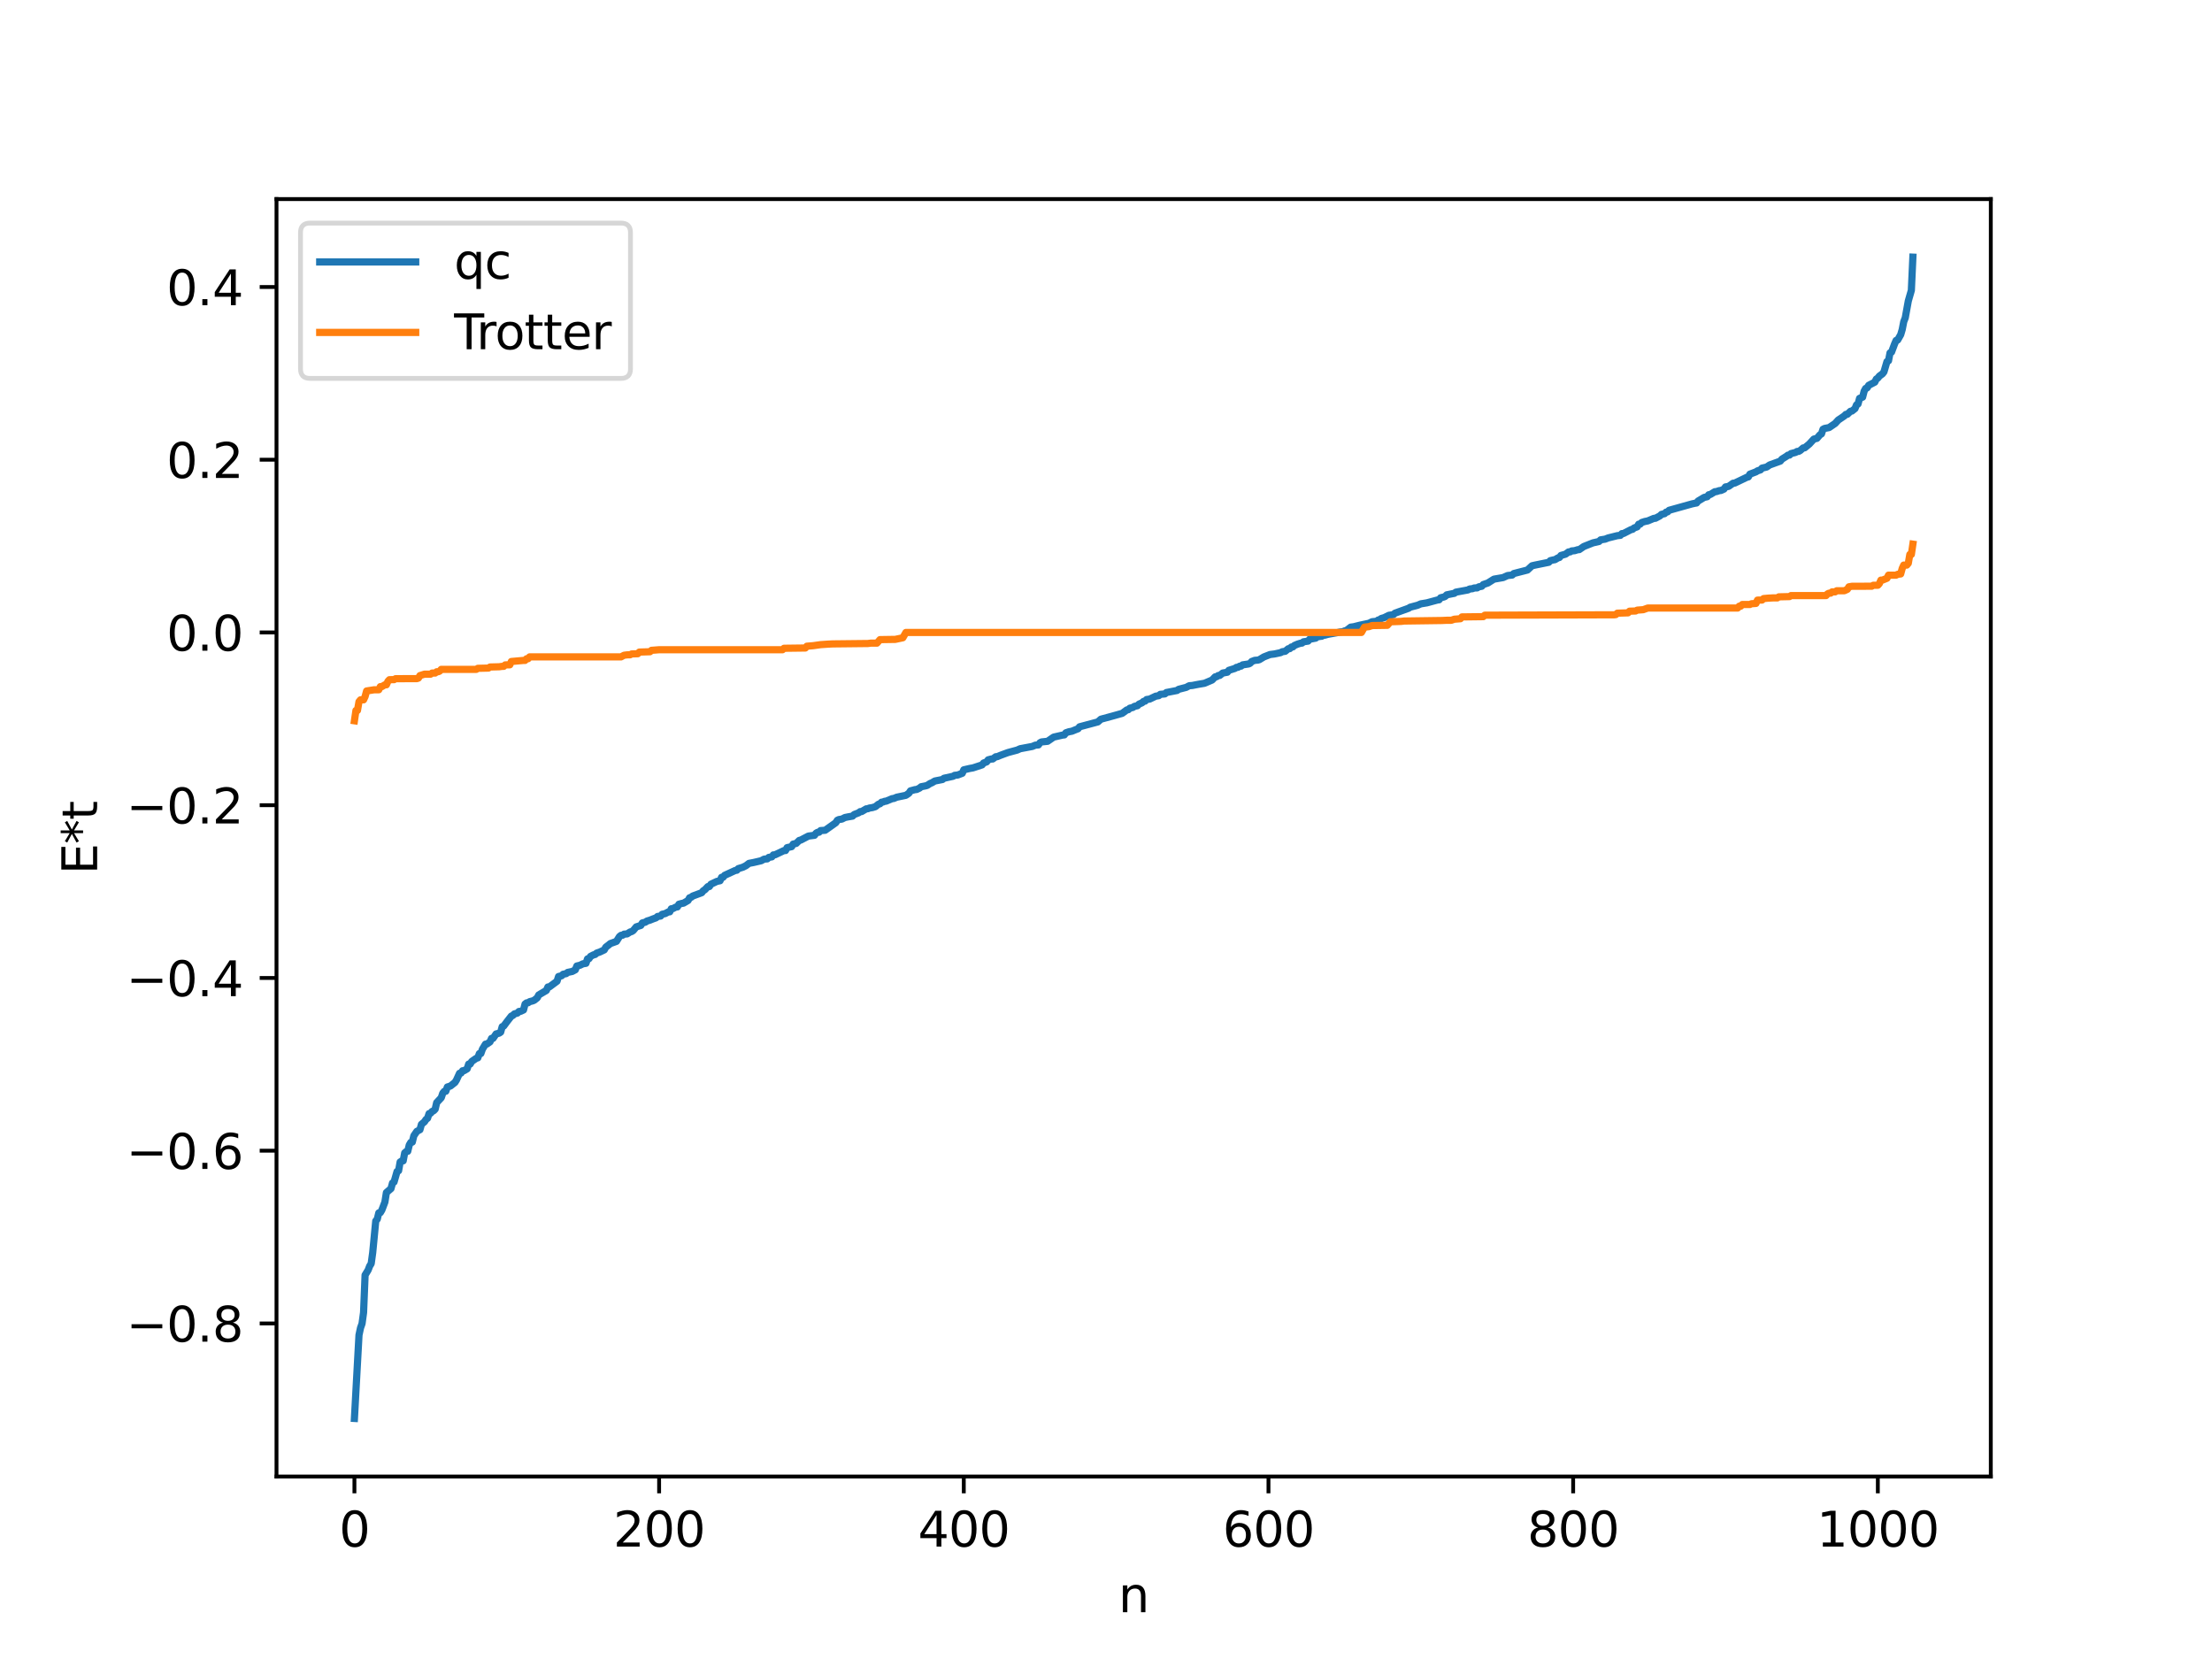 <?xml version="1.0" encoding="utf-8" standalone="no"?>
<!DOCTYPE svg PUBLIC "-//W3C//DTD SVG 1.1//EN"
  "http://www.w3.org/Graphics/SVG/1.1/DTD/svg11.dtd">
<svg xmlns:xlink="http://www.w3.org/1999/xlink" width="460.8pt" height="345.6pt" viewBox="0 0 460.8 345.6" xmlns="http://www.w3.org/2000/svg" version="1.1">
 <defs>
  <style type="text/css">*{stroke-linejoin: round; stroke-linecap: butt}</style>
 </defs>
 <g id="figure_1">
  <g id="patch_1">
   <path d="M 0 345.6 
L 460.8 345.6 
L 460.8 0 
L 0 0 
z
" style="fill: #ffffff"/>
  </g>
  <g id="axes_1">
   <g id="patch_2">
    <path d="M 57.6 307.584 
L 414.72 307.584 
L 414.72 41.472 
L 57.6 41.472 
z
" style="fill: #ffffff"/>
   </g>
   <g id="matplotlib.axis_1">
    <g id="xtick_1">
     <g id="line2d_1">
      <defs>
       <path id="mae75b14b84" d="M 0 0 
L 0 3.5 
" style="stroke: #000000; stroke-width: 0.8"/>
      </defs>
      <g>
       <use xlink:href="#mae75b14b84" x="73.833" y="307.584" style="stroke: #000000; stroke-width: 0.8"/>
      </g>
     </g>
     <g id="text_1">
      <!-- 0 -->
      <g transform="translate(70.651 322.182) scale(0.1 -0.1)">
       <defs>
        <path id="DejaVuSans-30" d="M 2034 4250 
Q 1547 4250 1301 3770 
Q 1056 3291 1056 2328 
Q 1056 1369 1301 889 
Q 1547 409 2034 409 
Q 2525 409 2770 889 
Q 3016 1369 3016 2328 
Q 3016 3291 2770 3770 
Q 2525 4250 2034 4250 
z
M 2034 4750 
Q 2819 4750 3233 4129 
Q 3647 3509 3647 2328 
Q 3647 1150 3233 529 
Q 2819 -91 2034 -91 
Q 1250 -91 836 529 
Q 422 1150 422 2328 
Q 422 3509 836 4129 
Q 1250 4750 2034 4750 
z
" transform="scale(0.016)"/>
       </defs>
       <use xlink:href="#DejaVuSans-30"/>
      </g>
     </g>
    </g>
    <g id="xtick_2">
     <g id="line2d_2">
      <g>
       <use xlink:href="#mae75b14b84" x="137.304" y="307.584" style="stroke: #000000; stroke-width: 0.8"/>
      </g>
     </g>
     <g id="text_2">
      <!-- 200 -->
      <g transform="translate(127.76 322.182) scale(0.1 -0.1)">
       <defs>
        <path id="DejaVuSans-32" d="M 1228 531 
L 3431 531 
L 3431 0 
L 469 0 
L 469 531 
Q 828 903 1448 1529 
Q 2069 2156 2228 2338 
Q 2531 2678 2651 2914 
Q 2772 3150 2772 3378 
Q 2772 3750 2511 3984 
Q 2250 4219 1831 4219 
Q 1534 4219 1204 4116 
Q 875 4013 500 3803 
L 500 4441 
Q 881 4594 1212 4672 
Q 1544 4750 1819 4750 
Q 2544 4750 2975 4387 
Q 3406 4025 3406 3419 
Q 3406 3131 3298 2873 
Q 3191 2616 2906 2266 
Q 2828 2175 2409 1742 
Q 1991 1309 1228 531 
z
" transform="scale(0.016)"/>
       </defs>
       <use xlink:href="#DejaVuSans-32"/>
       <use xlink:href="#DejaVuSans-30" x="63.623"/>
       <use xlink:href="#DejaVuSans-30" x="127.246"/>
      </g>
     </g>
    </g>
    <g id="xtick_3">
     <g id="line2d_3">
      <g>
       <use xlink:href="#mae75b14b84" x="200.775" y="307.584" style="stroke: #000000; stroke-width: 0.8"/>
      </g>
     </g>
     <g id="text_3">
      <!-- 400 -->
      <g transform="translate(191.231 322.182) scale(0.1 -0.1)">
       <defs>
        <path id="DejaVuSans-34" d="M 2419 4116 
L 825 1625 
L 2419 1625 
L 2419 4116 
z
M 2253 4666 
L 3047 4666 
L 3047 1625 
L 3713 1625 
L 3713 1100 
L 3047 1100 
L 3047 0 
L 2419 0 
L 2419 1100 
L 313 1100 
L 313 1709 
L 2253 4666 
z
" transform="scale(0.016)"/>
       </defs>
       <use xlink:href="#DejaVuSans-34"/>
       <use xlink:href="#DejaVuSans-30" x="63.623"/>
       <use xlink:href="#DejaVuSans-30" x="127.246"/>
      </g>
     </g>
    </g>
    <g id="xtick_4">
     <g id="line2d_4">
      <g>
       <use xlink:href="#mae75b14b84" x="264.246" y="307.584" style="stroke: #000000; stroke-width: 0.8"/>
      </g>
     </g>
     <g id="text_4">
      <!-- 600 -->
      <g transform="translate(254.702 322.182) scale(0.1 -0.1)">
       <defs>
        <path id="DejaVuSans-36" d="M 2113 2584 
Q 1688 2584 1439 2293 
Q 1191 2003 1191 1497 
Q 1191 994 1439 701 
Q 1688 409 2113 409 
Q 2538 409 2786 701 
Q 3034 994 3034 1497 
Q 3034 2003 2786 2293 
Q 2538 2584 2113 2584 
z
M 3366 4563 
L 3366 3988 
Q 3128 4100 2886 4159 
Q 2644 4219 2406 4219 
Q 1781 4219 1451 3797 
Q 1122 3375 1075 2522 
Q 1259 2794 1537 2939 
Q 1816 3084 2150 3084 
Q 2853 3084 3261 2657 
Q 3669 2231 3669 1497 
Q 3669 778 3244 343 
Q 2819 -91 2113 -91 
Q 1303 -91 875 529 
Q 447 1150 447 2328 
Q 447 3434 972 4092 
Q 1497 4750 2381 4750 
Q 2619 4750 2861 4703 
Q 3103 4656 3366 4563 
z
" transform="scale(0.016)"/>
       </defs>
       <use xlink:href="#DejaVuSans-36"/>
       <use xlink:href="#DejaVuSans-30" x="63.623"/>
       <use xlink:href="#DejaVuSans-30" x="127.246"/>
      </g>
     </g>
    </g>
    <g id="xtick_5">
     <g id="line2d_5">
      <g>
       <use xlink:href="#mae75b14b84" x="327.717" y="307.584" style="stroke: #000000; stroke-width: 0.8"/>
      </g>
     </g>
     <g id="text_5">
      <!-- 800 -->
      <g transform="translate(318.173 322.182) scale(0.1 -0.1)">
       <defs>
        <path id="DejaVuSans-38" d="M 2034 2216 
Q 1584 2216 1326 1975 
Q 1069 1734 1069 1313 
Q 1069 891 1326 650 
Q 1584 409 2034 409 
Q 2484 409 2743 651 
Q 3003 894 3003 1313 
Q 3003 1734 2745 1975 
Q 2488 2216 2034 2216 
z
M 1403 2484 
Q 997 2584 770 2862 
Q 544 3141 544 3541 
Q 544 4100 942 4425 
Q 1341 4750 2034 4750 
Q 2731 4750 3128 4425 
Q 3525 4100 3525 3541 
Q 3525 3141 3298 2862 
Q 3072 2584 2669 2484 
Q 3125 2378 3379 2068 
Q 3634 1759 3634 1313 
Q 3634 634 3220 271 
Q 2806 -91 2034 -91 
Q 1263 -91 848 271 
Q 434 634 434 1313 
Q 434 1759 690 2068 
Q 947 2378 1403 2484 
z
M 1172 3481 
Q 1172 3119 1398 2916 
Q 1625 2713 2034 2713 
Q 2441 2713 2670 2916 
Q 2900 3119 2900 3481 
Q 2900 3844 2670 4047 
Q 2441 4250 2034 4250 
Q 1625 4250 1398 4047 
Q 1172 3844 1172 3481 
z
" transform="scale(0.016)"/>
       </defs>
       <use xlink:href="#DejaVuSans-38"/>
       <use xlink:href="#DejaVuSans-30" x="63.623"/>
       <use xlink:href="#DejaVuSans-30" x="127.246"/>
      </g>
     </g>
    </g>
    <g id="xtick_6">
     <g id="line2d_6">
      <g>
       <use xlink:href="#mae75b14b84" x="391.188" y="307.584" style="stroke: #000000; stroke-width: 0.8"/>
      </g>
     </g>
     <g id="text_6">
      <!-- 1000 -->
      <g transform="translate(378.463 322.182) scale(0.1 -0.1)">
       <defs>
        <path id="DejaVuSans-31" d="M 794 531 
L 1825 531 
L 1825 4091 
L 703 3866 
L 703 4441 
L 1819 4666 
L 2450 4666 
L 2450 531 
L 3481 531 
L 3481 0 
L 794 0 
L 794 531 
z
" transform="scale(0.016)"/>
       </defs>
       <use xlink:href="#DejaVuSans-31"/>
       <use xlink:href="#DejaVuSans-30" x="63.623"/>
       <use xlink:href="#DejaVuSans-30" x="127.246"/>
       <use xlink:href="#DejaVuSans-30" x="190.869"/>
      </g>
     </g>
    </g>
    <g id="text_7">
     <!-- n -->
     <g transform="translate(232.991 335.861) scale(0.1 -0.1)">
      <defs>
       <path id="DejaVuSans-6e" d="M 3513 2113 
L 3513 0 
L 2938 0 
L 2938 2094 
Q 2938 2591 2744 2837 
Q 2550 3084 2163 3084 
Q 1697 3084 1428 2787 
Q 1159 2491 1159 1978 
L 1159 0 
L 581 0 
L 581 3500 
L 1159 3500 
L 1159 2956 
Q 1366 3272 1645 3428 
Q 1925 3584 2291 3584 
Q 2894 3584 3203 3211 
Q 3513 2838 3513 2113 
z
" transform="scale(0.016)"/>
      </defs>
      <use xlink:href="#DejaVuSans-6e"/>
     </g>
    </g>
   </g>
   <g id="matplotlib.axis_2">
    <g id="ytick_1">
     <g id="line2d_7">
      <defs>
       <path id="m0079190074" d="M 0 0 
L -3.5 0 
" style="stroke: #000000; stroke-width: 0.8"/>
      </defs>
      <g>
       <use xlink:href="#m0079190074" x="57.6" y="275.695" style="stroke: #000000; stroke-width: 0.8"/>
      </g>
     </g>
     <g id="text_8">
      <!-- −0.8 -->
      <g transform="translate(26.317 279.494) scale(0.1 -0.1)">
       <defs>
        <path id="DejaVuSans-2212" d="M 678 2272 
L 4684 2272 
L 4684 1741 
L 678 1741 
L 678 2272 
z
" transform="scale(0.016)"/>
        <path id="DejaVuSans-2e" d="M 684 794 
L 1344 794 
L 1344 0 
L 684 0 
L 684 794 
z
" transform="scale(0.016)"/>
       </defs>
       <use xlink:href="#DejaVuSans-2212"/>
       <use xlink:href="#DejaVuSans-30" x="83.789"/>
       <use xlink:href="#DejaVuSans-2e" x="147.412"/>
       <use xlink:href="#DejaVuSans-38" x="179.199"/>
      </g>
     </g>
    </g>
    <g id="ytick_2">
     <g id="line2d_8">
      <g>
       <use xlink:href="#m0079190074" x="57.6" y="239.71" style="stroke: #000000; stroke-width: 0.8"/>
      </g>
     </g>
     <g id="text_9">
      <!-- −0.6 -->
      <g transform="translate(26.317 243.509) scale(0.1 -0.1)">
       <use xlink:href="#DejaVuSans-2212"/>
       <use xlink:href="#DejaVuSans-30" x="83.789"/>
       <use xlink:href="#DejaVuSans-2e" x="147.412"/>
       <use xlink:href="#DejaVuSans-36" x="179.199"/>
      </g>
     </g>
    </g>
    <g id="ytick_3">
     <g id="line2d_9">
      <g>
       <use xlink:href="#m0079190074" x="57.6" y="203.724" style="stroke: #000000; stroke-width: 0.8"/>
      </g>
     </g>
     <g id="text_10">
      <!-- −0.4 -->
      <g transform="translate(26.317 207.523) scale(0.1 -0.1)">
       <use xlink:href="#DejaVuSans-2212"/>
       <use xlink:href="#DejaVuSans-30" x="83.789"/>
       <use xlink:href="#DejaVuSans-2e" x="147.412"/>
       <use xlink:href="#DejaVuSans-34" x="179.199"/>
      </g>
     </g>
    </g>
    <g id="ytick_4">
     <g id="line2d_10">
      <g>
       <use xlink:href="#m0079190074" x="57.6" y="167.739" style="stroke: #000000; stroke-width: 0.8"/>
      </g>
     </g>
     <g id="text_11">
      <!-- −0.2 -->
      <g transform="translate(26.317 171.538) scale(0.1 -0.1)">
       <use xlink:href="#DejaVuSans-2212"/>
       <use xlink:href="#DejaVuSans-30" x="83.789"/>
       <use xlink:href="#DejaVuSans-2e" x="147.412"/>
       <use xlink:href="#DejaVuSans-32" x="179.199"/>
      </g>
     </g>
    </g>
    <g id="ytick_5">
     <g id="line2d_11">
      <g>
       <use xlink:href="#m0079190074" x="57.6" y="131.753" style="stroke: #000000; stroke-width: 0.8"/>
      </g>
     </g>
     <g id="text_12">
      <!-- 0.0 -->
      <g transform="translate(34.697 135.553) scale(0.1 -0.1)">
       <use xlink:href="#DejaVuSans-30"/>
       <use xlink:href="#DejaVuSans-2e" x="63.623"/>
       <use xlink:href="#DejaVuSans-30" x="95.41"/>
      </g>
     </g>
    </g>
    <g id="ytick_6">
     <g id="line2d_12">
      <g>
       <use xlink:href="#m0079190074" x="57.6" y="95.768" style="stroke: #000000; stroke-width: 0.8"/>
      </g>
     </g>
     <g id="text_13">
      <!-- 0.2 -->
      <g transform="translate(34.697 99.567) scale(0.1 -0.1)">
       <use xlink:href="#DejaVuSans-30"/>
       <use xlink:href="#DejaVuSans-2e" x="63.623"/>
       <use xlink:href="#DejaVuSans-32" x="95.41"/>
      </g>
     </g>
    </g>
    <g id="ytick_7">
     <g id="line2d_13">
      <g>
       <use xlink:href="#m0079190074" x="57.6" y="59.783" style="stroke: #000000; stroke-width: 0.8"/>
      </g>
     </g>
     <g id="text_14">
      <!-- 0.4 -->
      <g transform="translate(34.697 63.582) scale(0.1 -0.1)">
       <use xlink:href="#DejaVuSans-30"/>
       <use xlink:href="#DejaVuSans-2e" x="63.623"/>
       <use xlink:href="#DejaVuSans-34" x="95.41"/>
      </g>
     </g>
    </g>
    <g id="text_15">
     <!-- E*t -->
     <g transform="translate(20.238 182.148) rotate(-90) scale(0.1 -0.1)">
      <defs>
       <path id="DejaVuSans-45" d="M 628 4666 
L 3578 4666 
L 3578 4134 
L 1259 4134 
L 1259 2753 
L 3481 2753 
L 3481 2222 
L 1259 2222 
L 1259 531 
L 3634 531 
L 3634 0 
L 628 0 
L 628 4666 
z
" transform="scale(0.016)"/>
       <path id="DejaVuSans-2a" d="M 3009 3897 
L 1888 3291 
L 3009 2681 
L 2828 2375 
L 1778 3009 
L 1778 1831 
L 1422 1831 
L 1422 3009 
L 372 2375 
L 191 2681 
L 1313 3291 
L 191 3897 
L 372 4206 
L 1422 3572 
L 1422 4750 
L 1778 4750 
L 1778 3572 
L 2828 4206 
L 3009 3897 
z
" transform="scale(0.016)"/>
       <path id="DejaVuSans-74" d="M 1172 4494 
L 1172 3500 
L 2356 3500 
L 2356 3053 
L 1172 3053 
L 1172 1153 
Q 1172 725 1289 603 
Q 1406 481 1766 481 
L 2356 481 
L 2356 0 
L 1766 0 
Q 1100 0 847 248 
Q 594 497 594 1153 
L 594 3053 
L 172 3053 
L 172 3500 
L 594 3500 
L 594 4494 
L 1172 4494 
z
" transform="scale(0.016)"/>
      </defs>
      <use xlink:href="#DejaVuSans-45"/>
      <use xlink:href="#DejaVuSans-2a" x="63.184"/>
      <use xlink:href="#DejaVuSans-74" x="113.184"/>
     </g>
    </g>
   </g>
   <g id="line2d_14">
    <path d="M 73.833 295.488 
L 74.785 278.117 
L 75.102 276.633 
L 75.42 275.734 
L 75.737 273.426 
L 76.054 265.622 
L 76.689 264.578 
L 77.006 263.752 
L 77.324 263.238 
L 77.641 260.93 
L 78.276 254.35 
L 78.593 253.968 
L 78.91 252.666 
L 79.228 252.611 
L 79.545 252.082 
L 80.18 250.414 
L 80.497 248.429 
L 81.449 247.608 
L 81.767 246.438 
L 82.084 246.242 
L 82.719 244.03 
L 83.036 243.885 
L 83.353 242.07 
L 83.671 241.852 
L 83.988 241.83 
L 84.305 240.17 
L 84.623 239.895 
L 84.94 239.84 
L 85.258 238.521 
L 85.575 237.987 
L 85.892 237.918 
L 86.21 236.598 
L 86.844 235.676 
L 87.479 235.341 
L 87.796 234.214 
L 88.431 233.684 
L 88.748 233.198 
L 89.066 232.957 
L 89.383 231.982 
L 89.7 231.906 
L 90.018 231.531 
L 90.335 231.389 
L 90.653 231.058 
L 90.97 229.697 
L 91.922 228.675 
L 92.239 227.726 
L 92.557 227.348 
L 92.874 227.332 
L 93.191 226.437 
L 93.826 226.242 
L 94.778 225.49 
L 95.096 224.975 
L 95.73 223.588 
L 96.048 223.538 
L 96.365 223.058 
L 96.682 223.036 
L 97.317 222.658 
L 97.634 221.664 
L 97.952 221.661 
L 98.269 221.119 
L 99.221 220.458 
L 99.539 220.37 
L 99.856 219.483 
L 100.173 219.471 
L 100.491 218.574 
L 101.125 217.519 
L 101.443 217.485 
L 102.077 217.037 
L 102.395 216.314 
L 102.712 216.312 
L 103.347 215.386 
L 103.981 215.228 
L 104.299 215.01 
L 104.616 213.879 
L 104.934 213.744 
L 105.568 212.887 
L 106.52 211.671 
L 106.838 211.541 
L 107.155 211.216 
L 107.79 211.042 
L 108.107 210.707 
L 108.424 210.693 
L 109.059 210.395 
L 109.377 209.164 
L 109.694 208.921 
L 110.011 208.896 
L 110.329 208.666 
L 110.963 208.504 
L 111.281 208.371 
L 111.915 207.872 
L 112.233 207.265 
L 113.82 206.323 
L 114.137 205.608 
L 114.454 205.584 
L 116.041 204.406 
L 116.358 203.424 
L 116.993 203.27 
L 117.31 202.954 
L 117.945 202.825 
L 118.262 202.57 
L 119.215 202.369 
L 119.849 202.028 
L 120.167 201.232 
L 120.801 201.087 
L 121.436 200.777 
L 122.071 200.676 
L 122.388 199.751 
L 122.705 199.708 
L 123.023 199.233 
L 123.658 198.904 
L 123.975 198.836 
L 124.292 198.544 
L 124.927 198.332 
L 125.879 197.879 
L 126.196 197.312 
L 126.831 196.829 
L 127.148 196.559 
L 127.783 196.335 
L 128.418 196.105 
L 129.053 195.098 
L 129.37 194.847 
L 129.687 194.824 
L 130.005 194.6 
L 130.639 194.548 
L 131.274 194.146 
L 131.591 194.057 
L 131.909 193.849 
L 132.543 193.085 
L 133.496 192.784 
L 133.813 192.259 
L 134.448 192.107 
L 134.765 191.872 
L 135.4 191.685 
L 136.034 191.426 
L 136.669 191.202 
L 136.986 190.917 
L 137.621 190.83 
L 137.939 190.457 
L 138.573 190.319 
L 139.208 189.978 
L 139.525 189.947 
L 139.843 189.312 
L 140.16 189.289 
L 140.795 188.954 
L 141.112 188.928 
L 141.429 188.366 
L 142.064 188.195 
L 142.381 188.146 
L 143.334 187.591 
L 143.651 187.021 
L 143.968 186.935 
L 144.286 186.671 
L 146.19 185.961 
L 146.507 185.552 
L 146.824 185.362 
L 147.459 184.694 
L 147.777 184.683 
L 148.094 184.198 
L 149.363 183.604 
L 149.998 183.475 
L 150.315 182.761 
L 150.633 182.747 
L 150.95 182.35 
L 153.172 181.33 
L 153.489 181.288 
L 153.806 180.948 
L 154.758 180.658 
L 155.393 180.339 
L 156.028 179.857 
L 156.98 179.674 
L 158.567 179.306 
L 159.201 178.965 
L 159.836 178.919 
L 160.153 178.61 
L 160.788 178.504 
L 161.105 178.09 
L 161.423 178.085 
L 163.327 177.184 
L 163.644 177.182 
L 163.962 176.581 
L 164.914 176.371 
L 165.231 175.837 
L 165.866 175.699 
L 166.5 175.074 
L 166.818 174.999 
L 168.405 174.171 
L 169.674 174.008 
L 169.991 173.57 
L 170.309 173.388 
L 170.626 173.369 
L 170.943 173.024 
L 171.896 172.958 
L 174.117 171.383 
L 174.434 170.88 
L 174.752 170.73 
L 175.386 170.627 
L 176.021 170.303 
L 176.656 170.173 
L 177.608 170.01 
L 177.925 169.686 
L 178.877 169.32 
L 179.195 169.073 
L 179.512 169.056 
L 180.464 168.494 
L 180.781 168.479 
L 181.099 168.334 
L 181.734 168.236 
L 182.368 168.041 
L 183.003 167.527 
L 183.32 167.444 
L 183.638 167.111 
L 183.955 167.079 
L 184.272 166.927 
L 184.59 166.899 
L 185.859 166.368 
L 186.177 166.34 
L 186.811 166.073 
L 188.715 165.676 
L 189.35 165.231 
L 189.667 164.75 
L 190.62 164.492 
L 190.937 164.471 
L 191.572 164.171 
L 191.889 163.893 
L 192.841 163.704 
L 193.158 163.609 
L 193.793 163.195 
L 194.11 163.08 
L 194.745 162.698 
L 196.332 162.386 
L 196.649 162.126 
L 198.553 161.708 
L 198.871 161.515 
L 199.505 161.451 
L 200.458 161.089 
L 200.775 160.367 
L 202.044 160.075 
L 202.679 159.967 
L 204.583 159.342 
L 204.9 158.946 
L 205.535 158.72 
L 205.853 158.289 
L 206.487 158.116 
L 206.805 158.109 
L 207.439 157.642 
L 207.757 157.624 
L 208.391 157.355 
L 209.026 157.118 
L 209.978 156.769 
L 211.882 156.258 
L 212.517 155.973 
L 215.056 155.494 
L 215.691 155.226 
L 216.325 155.181 
L 216.643 154.732 
L 216.96 154.562 
L 218.229 154.426 
L 219.499 153.554 
L 221.403 153.122 
L 221.72 153.096 
L 222.038 152.656 
L 222.672 152.44 
L 223.307 152.32 
L 224.259 151.93 
L 224.577 151.818 
L 224.894 151.406 
L 228.702 150.386 
L 229.337 149.823 
L 231.876 149.136 
L 233.78 148.601 
L 234.732 147.895 
L 235.049 147.842 
L 235.367 147.526 
L 236.001 147.38 
L 236.319 147.146 
L 236.953 147.013 
L 237.271 146.683 
L 237.905 146.408 
L 238.223 146.114 
L 238.54 146.062 
L 238.858 145.723 
L 239.492 145.634 
L 240.762 145.027 
L 241.396 144.921 
L 241.714 144.643 
L 242.666 144.554 
L 242.983 144.266 
L 245.205 143.837 
L 245.522 143.599 
L 247.109 143.191 
L 247.743 142.847 
L 248.378 142.799 
L 249.013 142.672 
L 249.648 142.551 
L 250.917 142.336 
L 252.504 141.661 
L 253.139 141.001 
L 253.456 140.964 
L 253.773 140.728 
L 254.091 140.707 
L 254.725 140.205 
L 255.677 140.037 
L 255.995 139.638 
L 257.264 139.243 
L 257.581 139.022 
L 257.899 139.008 
L 258.216 138.79 
L 258.534 138.765 
L 258.851 138.507 
L 260.12 138.313 
L 260.438 138.166 
L 260.755 137.801 
L 261.39 137.561 
L 262.024 137.513 
L 262.342 137.423 
L 263.294 136.849 
L 264.563 136.351 
L 265.515 136.23 
L 266.785 135.956 
L 267.102 135.77 
L 267.737 135.671 
L 268.372 135.147 
L 268.689 135.121 
L 269.006 134.788 
L 269.324 134.769 
L 269.641 134.469 
L 270.276 134.198 
L 270.91 133.996 
L 271.228 133.968 
L 271.545 133.697 
L 272.497 133.556 
L 272.815 133.171 
L 274.084 132.935 
L 274.401 132.676 
L 275.036 132.568 
L 275.353 132.538 
L 275.671 132.347 
L 275.988 132.321 
L 276.623 132.141 
L 278.527 131.801 
L 279.162 131.655 
L 279.796 131.586 
L 280.114 131.415 
L 280.431 131.375 
L 281.383 130.644 
L 282.018 130.56 
L 283.287 130.238 
L 284.239 130.036 
L 285.191 129.834 
L 285.826 129.515 
L 286.778 129.42 
L 287.096 129.165 
L 287.413 129.091 
L 287.73 128.847 
L 288.365 128.663 
L 289.317 128.182 
L 290.269 128.043 
L 290.586 127.739 
L 293.443 126.707 
L 293.76 126.494 
L 295.347 126.071 
L 295.981 125.792 
L 297.251 125.583 
L 299.472 124.983 
L 299.79 124.949 
L 300.107 124.525 
L 300.742 124.374 
L 301.059 124.249 
L 301.377 123.919 
L 302.646 123.661 
L 302.963 123.604 
L 303.281 123.359 
L 305.82 122.891 
L 306.137 122.699 
L 306.772 122.63 
L 307.089 122.488 
L 307.724 122.466 
L 308.041 122.251 
L 308.676 122.132 
L 308.993 121.772 
L 309.628 121.555 
L 309.945 121.451 
L 311.215 120.648 
L 313.119 120.319 
L 314.071 119.893 
L 315.023 119.794 
L 315.34 119.481 
L 318.196 118.746 
L 319.148 117.862 
L 319.783 117.717 
L 322.639 117.135 
L 322.957 116.794 
L 323.591 116.639 
L 323.909 116.6 
L 324.543 116.222 
L 324.861 116.132 
L 325.178 115.712 
L 326.13 115.445 
L 326.765 114.976 
L 327.082 114.971 
L 327.4 114.774 
L 328.034 114.714 
L 328.669 114.515 
L 328.986 114.495 
L 329.939 113.843 
L 331.843 113.088 
L 333.112 112.798 
L 333.429 112.463 
L 334.381 112.313 
L 335.016 112.062 
L 336.92 111.589 
L 337.555 111.524 
L 337.872 111.159 
L 338.19 111.145 
L 339.777 110.329 
L 340.094 110.265 
L 340.411 109.988 
L 341.046 109.755 
L 341.363 109.2 
L 341.681 109.183 
L 341.998 108.845 
L 342.633 108.639 
L 343.267 108.514 
L 344.537 107.98 
L 344.854 107.967 
L 345.806 107.459 
L 346.124 107.147 
L 346.758 107.01 
L 347.076 106.685 
L 347.393 106.633 
L 347.71 106.301 
L 352.471 104.97 
L 353.105 104.833 
L 353.423 104.782 
L 353.74 104.379 
L 355.01 103.62 
L 355.644 103.476 
L 355.962 103.065 
L 356.279 103.017 
L 357.231 102.433 
L 357.548 102.412 
L 358.183 102.201 
L 358.5 102.179 
L 359.135 101.887 
L 359.453 101.435 
L 360.087 101.327 
L 361.039 100.661 
L 361.357 100.646 
L 363.896 99.427 
L 364.213 99.347 
L 364.53 98.777 
L 365.8 98.295 
L 366.117 98.087 
L 366.752 97.877 
L 367.069 97.514 
L 368.021 97.297 
L 368.656 96.858 
L 370.877 96.055 
L 371.195 95.652 
L 372.147 95.057 
L 372.464 94.814 
L 372.781 94.805 
L 373.099 94.49 
L 374.051 94.247 
L 374.368 94.048 
L 374.686 94.033 
L 375.003 93.86 
L 375.638 93.31 
L 375.955 93.288 
L 376.907 92.502 
L 377.859 91.466 
L 378.494 91.321 
L 379.129 90.576 
L 379.446 90.386 
L 379.763 89.426 
L 380.081 89.257 
L 381.033 89.073 
L 382.302 88.207 
L 382.937 87.506 
L 384.206 86.648 
L 384.524 86.326 
L 384.841 86.301 
L 385.476 85.683 
L 385.793 85.626 
L 386.428 85.119 
L 386.745 84.344 
L 387.062 84.154 
L 387.38 82.981 
L 388.015 82.734 
L 388.332 81.495 
L 388.649 80.917 
L 388.967 80.785 
L 389.284 80.27 
L 390.553 79.61 
L 390.871 78.963 
L 391.188 78.755 
L 391.505 78.349 
L 392.14 77.879 
L 392.458 77.477 
L 393.092 75.321 
L 393.41 75.159 
L 393.727 73.503 
L 394.044 73.344 
L 394.679 71.645 
L 394.996 70.919 
L 395.314 70.833 
L 395.948 69.72 
L 396.266 68.646 
L 396.583 67.017 
L 396.9 66.198 
L 397.535 62.69 
L 398.17 60.487 
L 398.487 53.568 
L 398.487 53.568 
" clip-path="url(#p6526c11a92)" style="fill: none; stroke: #1f77b4; stroke-width: 1.5; stroke-linecap: square"/>
   </g>
   <g id="line2d_15">
    <path d="M 73.833 150.151 
L 74.15 148.004 
L 74.467 148.004 
L 74.785 146.169 
L 75.102 145.788 
L 75.737 145.788 
L 76.054 145.101 
L 76.372 143.942 
L 77.958 143.691 
L 78.91 143.691 
L 79.228 143.038 
L 79.545 143.038 
L 80.18 142.655 
L 80.497 142.655 
L 80.815 141.932 
L 81.132 141.591 
L 82.084 141.585 
L 82.401 141.384 
L 86.844 141.372 
L 87.162 141.262 
L 87.479 140.738 
L 88.431 140.441 
L 89.7 140.441 
L 90.018 140.209 
L 90.653 140.209 
L 90.97 139.94 
L 91.287 139.94 
L 91.605 139.8 
L 91.922 139.439 
L 99.221 139.439 
L 99.539 139.224 
L 101.76 139.173 
L 102.077 138.95 
L 103.981 138.9 
L 104.616 138.813 
L 104.934 138.813 
L 105.251 138.508 
L 106.203 138.492 
L 106.52 137.803 
L 109.059 137.576 
L 109.377 137.576 
L 109.694 137.227 
L 110.011 137.227 
L 110.329 136.842 
L 129.37 136.842 
L 130.005 136.498 
L 130.639 136.418 
L 131.274 136.405 
L 131.591 136.226 
L 132.861 136.185 
L 133.178 135.84 
L 135.4 135.768 
L 135.717 135.475 
L 137.304 135.352 
L 163.01 135.352 
L 163.327 135.047 
L 167.77 134.991 
L 168.087 134.614 
L 169.357 134.513 
L 170.943 134.292 
L 172.53 134.183 
L 173.482 134.136 
L 180.781 134.056 
L 181.416 133.977 
L 182.686 133.977 
L 183.32 133.244 
L 186.494 133.195 
L 188.081 132.86 
L 188.715 131.753 
L 283.605 131.753 
L 284.239 130.647 
L 285.191 130.538 
L 285.826 130.312 
L 289 130.263 
L 289.634 129.529 
L 291.856 129.451 
L 292.491 129.371 
L 300.424 129.261 
L 301.377 129.214 
L 302.329 129.214 
L 302.963 128.994 
L 304.233 128.893 
L 304.55 128.515 
L 308.993 128.46 
L 309.31 128.155 
L 336.286 128.072 
L 336.603 128.032 
L 336.92 127.738 
L 339.142 127.666 
L 339.459 127.322 
L 340.729 127.281 
L 341.046 127.102 
L 342.315 127.009 
L 343.267 126.664 
L 361.991 126.664 
L 362.309 126.279 
L 362.626 126.279 
L 362.943 125.931 
L 364.53 125.931 
L 364.848 125.772 
L 365.8 125.704 
L 366.117 125.014 
L 367.069 124.999 
L 367.386 124.693 
L 368.339 124.607 
L 369.291 124.556 
L 370.243 124.556 
L 370.56 124.333 
L 372.781 124.283 
L 373.099 124.068 
L 380.398 124.068 
L 380.715 123.707 
L 381.033 123.567 
L 381.35 123.567 
L 381.667 123.297 
L 382.302 123.297 
L 382.62 123.066 
L 384.206 123.066 
L 384.841 122.768 
L 385.158 122.245 
L 385.793 122.134 
L 388.967 122.123 
L 389.919 122.123 
L 390.236 121.921 
L 391.188 121.916 
L 391.505 121.575 
L 391.823 120.852 
L 392.14 120.852 
L 393.092 120.469 
L 393.41 119.815 
L 394.996 119.815 
L 395.314 119.636 
L 395.948 119.565 
L 396.266 118.406 
L 396.583 117.719 
L 397.218 117.719 
L 397.535 117.338 
L 397.853 115.503 
L 398.17 115.503 
L 398.487 113.356 
L 398.487 113.356 
" clip-path="url(#p6526c11a92)" style="fill: none; stroke: #ff7f0e; stroke-width: 1.5; stroke-linecap: square"/>
   </g>
   <g id="patch_3">
    <path d="M 57.6 307.584 
L 57.6 41.472 
" style="fill: none; stroke: #000000; stroke-width: 0.8; stroke-linejoin: miter; stroke-linecap: square"/>
   </g>
   <g id="patch_4">
    <path d="M 414.72 307.584 
L 414.72 41.472 
" style="fill: none; stroke: #000000; stroke-width: 0.8; stroke-linejoin: miter; stroke-linecap: square"/>
   </g>
   <g id="patch_5">
    <path d="M 57.6 307.584 
L 414.72 307.584 
" style="fill: none; stroke: #000000; stroke-width: 0.8; stroke-linejoin: miter; stroke-linecap: square"/>
   </g>
   <g id="patch_6">
    <path d="M 57.6 41.472 
L 414.72 41.472 
" style="fill: none; stroke: #000000; stroke-width: 0.8; stroke-linejoin: miter; stroke-linecap: square"/>
   </g>
   <g id="legend_1">
    <g id="patch_7">
     <path d="M 64.6 78.828 
L 129.342 78.828 
Q 131.342 78.828 131.342 76.828 
L 131.342 48.472 
Q 131.342 46.472 129.342 46.472 
L 64.6 46.472 
Q 62.6 46.472 62.6 48.472 
L 62.6 76.828 
Q 62.6 78.828 64.6 78.828 
z
" style="fill: #ffffff; opacity: 0.8; stroke: #cccccc; stroke-linejoin: miter"/>
    </g>
    <g id="line2d_16">
     <path d="M 66.6 54.57 
L 76.6 54.57 
L 86.6 54.57 
" style="fill: none; stroke: #1f77b4; stroke-width: 1.5; stroke-linecap: square"/>
    </g>
    <g id="text_16">
     <!-- qc -->
     <g transform="translate(94.6 58.07) scale(0.1 -0.1)">
      <defs>
       <path id="DejaVuSans-71" d="M 947 1747 
Q 947 1113 1208 752 
Q 1469 391 1925 391 
Q 2381 391 2643 752 
Q 2906 1113 2906 1747 
Q 2906 2381 2643 2742 
Q 2381 3103 1925 3103 
Q 1469 3103 1208 2742 
Q 947 2381 947 1747 
z
M 2906 525 
Q 2725 213 2448 61 
Q 2172 -91 1784 -91 
Q 1150 -91 751 415 
Q 353 922 353 1747 
Q 353 2572 751 3078 
Q 1150 3584 1784 3584 
Q 2172 3584 2448 3432 
Q 2725 3281 2906 2969 
L 2906 3500 
L 3481 3500 
L 3481 -1331 
L 2906 -1331 
L 2906 525 
z
" transform="scale(0.016)"/>
       <path id="DejaVuSans-63" d="M 3122 3366 
L 3122 2828 
Q 2878 2963 2633 3030 
Q 2388 3097 2138 3097 
Q 1578 3097 1268 2742 
Q 959 2388 959 1747 
Q 959 1106 1268 751 
Q 1578 397 2138 397 
Q 2388 397 2633 464 
Q 2878 531 3122 666 
L 3122 134 
Q 2881 22 2623 -34 
Q 2366 -91 2075 -91 
Q 1284 -91 818 406 
Q 353 903 353 1747 
Q 353 2603 823 3093 
Q 1294 3584 2113 3584 
Q 2378 3584 2631 3529 
Q 2884 3475 3122 3366 
z
" transform="scale(0.016)"/>
      </defs>
      <use xlink:href="#DejaVuSans-71"/>
      <use xlink:href="#DejaVuSans-63" x="63.477"/>
     </g>
    </g>
    <g id="line2d_17">
     <path d="M 66.6 69.249 
L 76.6 69.249 
L 86.6 69.249 
" style="fill: none; stroke: #ff7f0e; stroke-width: 1.5; stroke-linecap: square"/>
    </g>
    <g id="text_17">
     <!-- Trotter -->
     <g transform="translate(94.6 72.749) scale(0.1 -0.1)">
      <defs>
       <path id="DejaVuSans-54" d="M -19 4666 
L 3928 4666 
L 3928 4134 
L 2272 4134 
L 2272 0 
L 1638 0 
L 1638 4134 
L -19 4134 
L -19 4666 
z
" transform="scale(0.016)"/>
       <path id="DejaVuSans-72" d="M 2631 2963 
Q 2534 3019 2420 3045 
Q 2306 3072 2169 3072 
Q 1681 3072 1420 2755 
Q 1159 2438 1159 1844 
L 1159 0 
L 581 0 
L 581 3500 
L 1159 3500 
L 1159 2956 
Q 1341 3275 1631 3429 
Q 1922 3584 2338 3584 
Q 2397 3584 2469 3576 
Q 2541 3569 2628 3553 
L 2631 2963 
z
" transform="scale(0.016)"/>
       <path id="DejaVuSans-6f" d="M 1959 3097 
Q 1497 3097 1228 2736 
Q 959 2375 959 1747 
Q 959 1119 1226 758 
Q 1494 397 1959 397 
Q 2419 397 2687 759 
Q 2956 1122 2956 1747 
Q 2956 2369 2687 2733 
Q 2419 3097 1959 3097 
z
M 1959 3584 
Q 2709 3584 3137 3096 
Q 3566 2609 3566 1747 
Q 3566 888 3137 398 
Q 2709 -91 1959 -91 
Q 1206 -91 779 398 
Q 353 888 353 1747 
Q 353 2609 779 3096 
Q 1206 3584 1959 3584 
z
" transform="scale(0.016)"/>
       <path id="DejaVuSans-65" d="M 3597 1894 
L 3597 1613 
L 953 1613 
Q 991 1019 1311 708 
Q 1631 397 2203 397 
Q 2534 397 2845 478 
Q 3156 559 3463 722 
L 3463 178 
Q 3153 47 2828 -22 
Q 2503 -91 2169 -91 
Q 1331 -91 842 396 
Q 353 884 353 1716 
Q 353 2575 817 3079 
Q 1281 3584 2069 3584 
Q 2775 3584 3186 3129 
Q 3597 2675 3597 1894 
z
M 3022 2063 
Q 3016 2534 2758 2815 
Q 2500 3097 2075 3097 
Q 1594 3097 1305 2825 
Q 1016 2553 972 2059 
L 3022 2063 
z
" transform="scale(0.016)"/>
      </defs>
      <use xlink:href="#DejaVuSans-54"/>
      <use xlink:href="#DejaVuSans-72" x="46.334"/>
      <use xlink:href="#DejaVuSans-6f" x="85.197"/>
      <use xlink:href="#DejaVuSans-74" x="146.379"/>
      <use xlink:href="#DejaVuSans-74" x="185.588"/>
      <use xlink:href="#DejaVuSans-65" x="224.797"/>
      <use xlink:href="#DejaVuSans-72" x="286.32"/>
     </g>
    </g>
   </g>
  </g>
 </g>
 <defs>
  <clipPath id="p6526c11a92">
   <rect x="57.6" y="41.472" width="357.12" height="266.112"/>
  </clipPath>
 </defs>
</svg>
